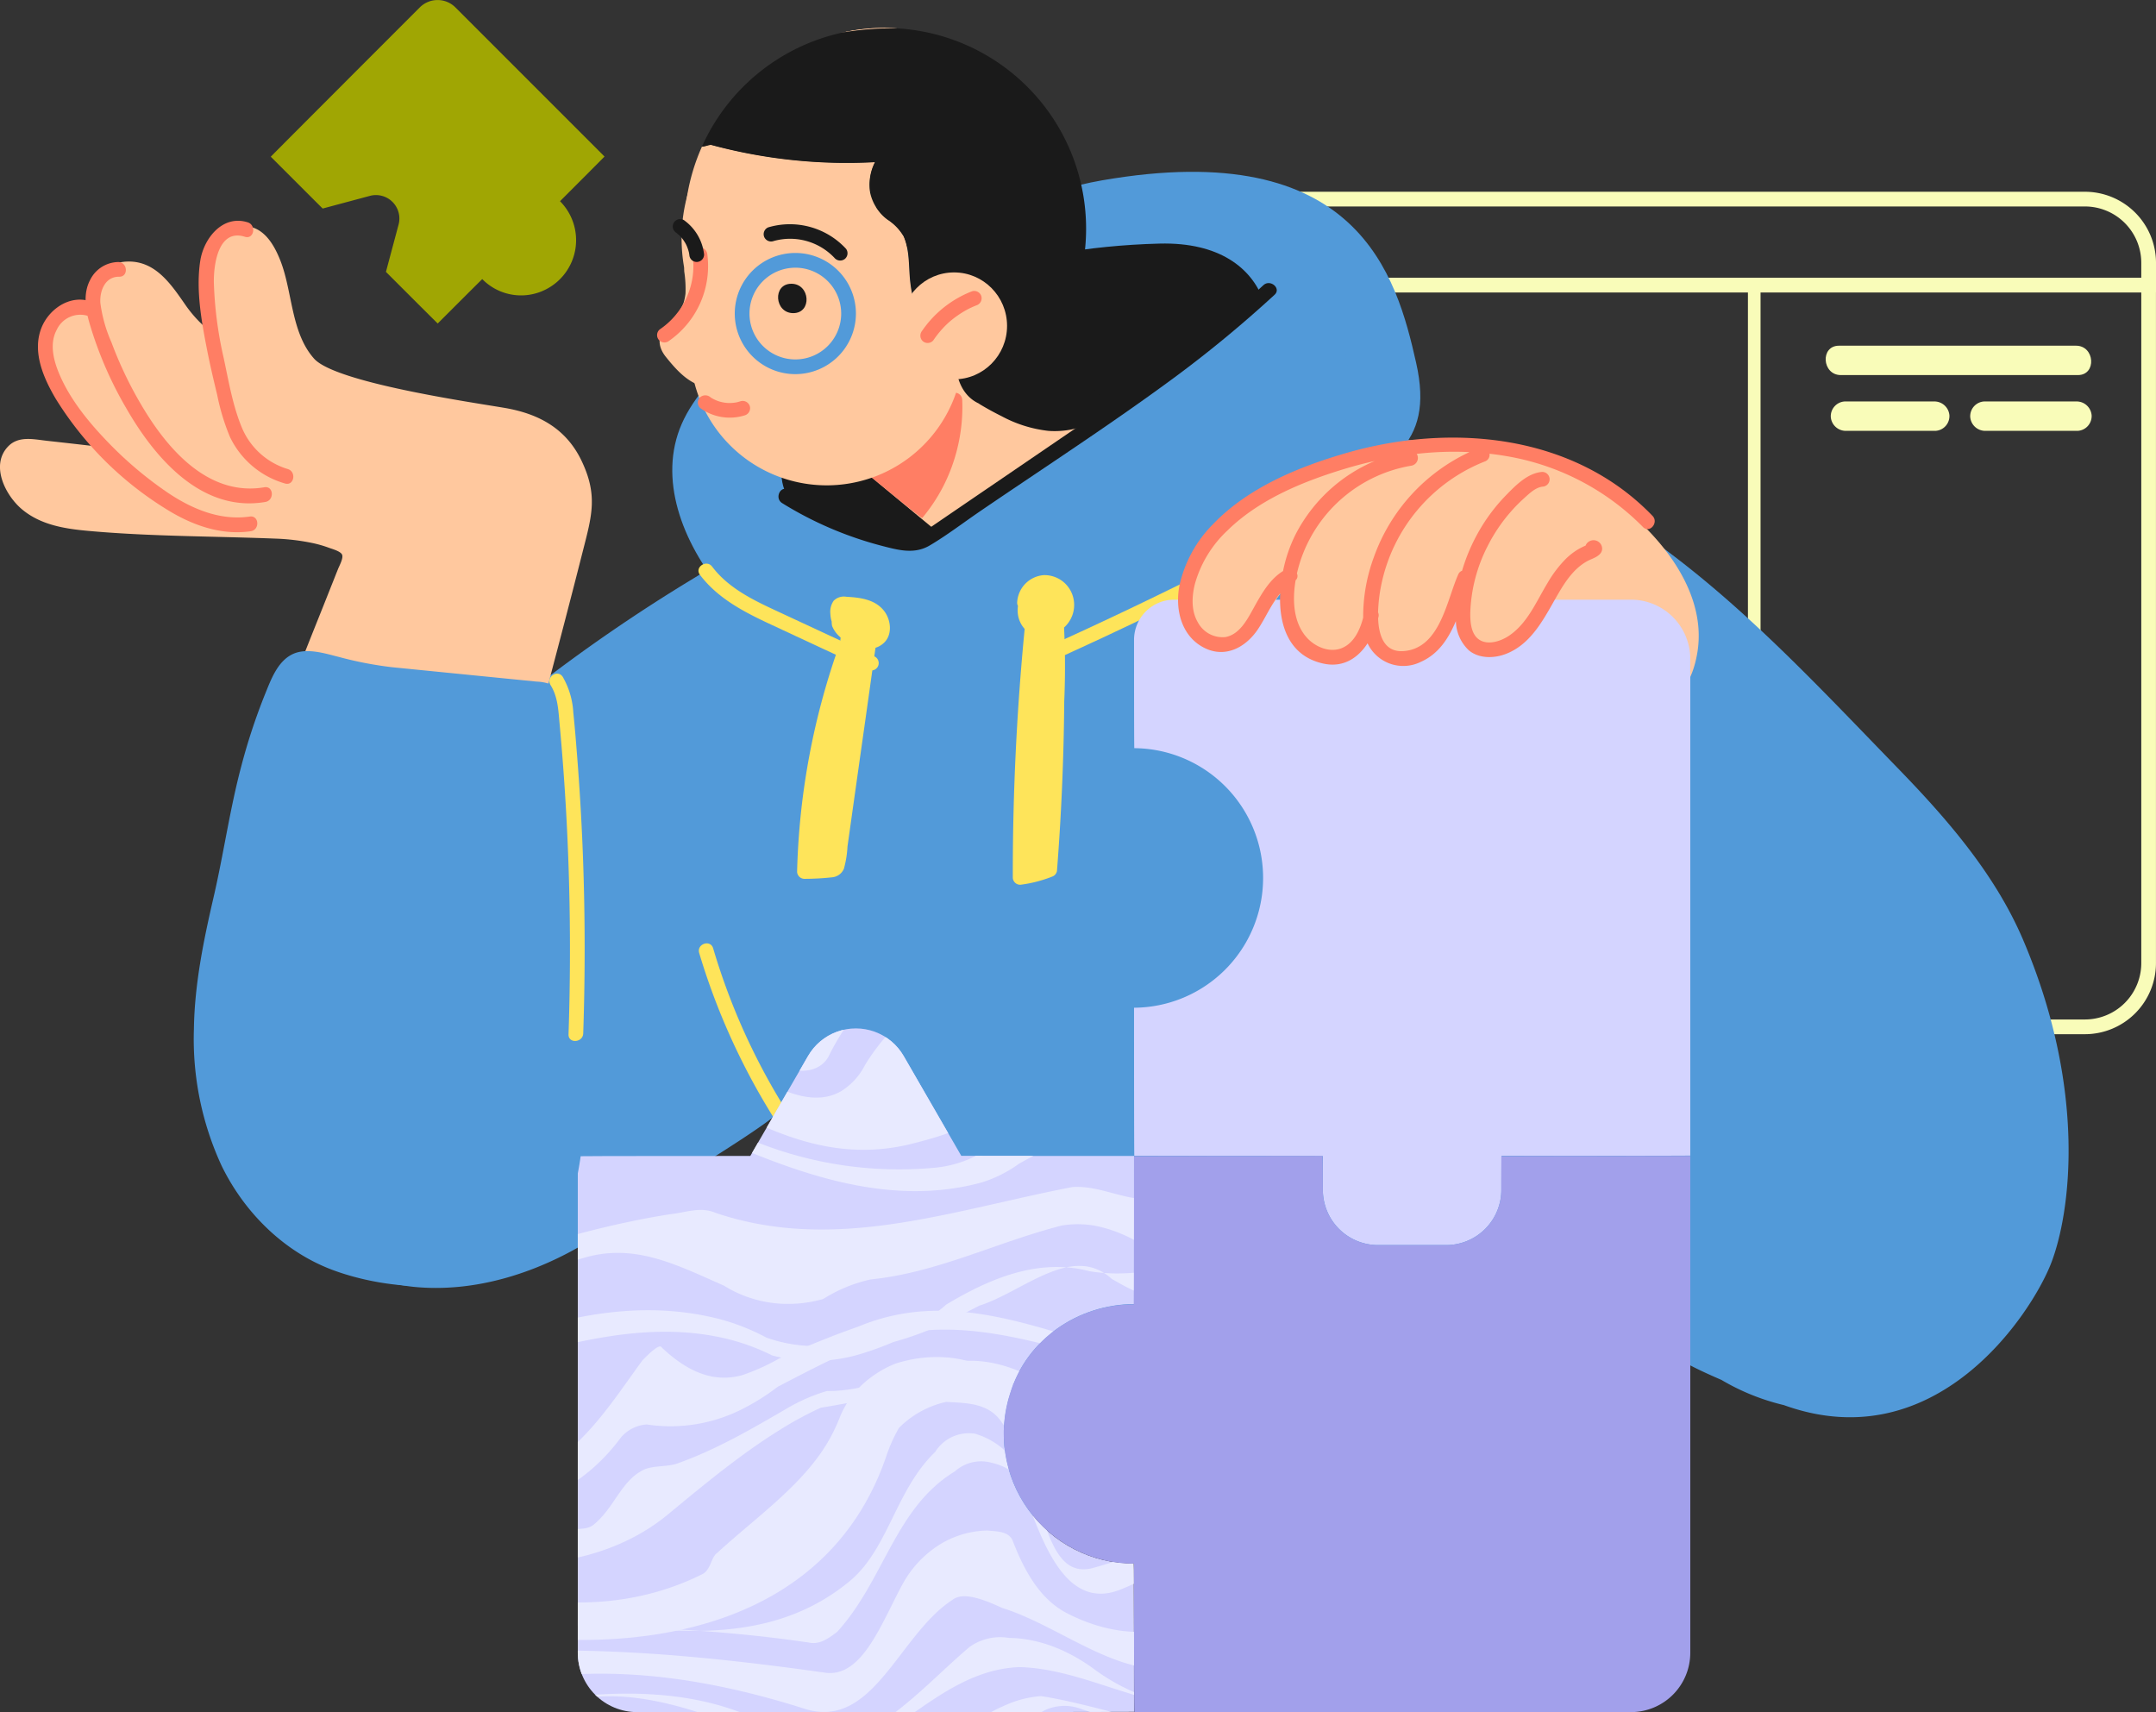 <svg xmlns="http://www.w3.org/2000/svg" xmlns:xlink="http://www.w3.org/1999/xlink" width="388.975" height="308.869" viewBox="0 0 388.975 308.869">
  <rect x="0" y="0" width="388.975" height="308.869" fill="#333333" stroke="none"/>
  <defs>
    <clipPath id="clip-path">
      <path id="Trazado_111317" data-name="Trazado 111317" d="M2982.8,840.075v26.74c-10.118.051-19.337,6.379-22.312,16a23.45,23.45,0,0,0,22.227,30.826c.085,0,.085,26.74.085,26.74-.05.051-89.645.051-89.645.051a10.71,10.71,0,0,1-10.709-10.709V840.148c.051-.05,31.126-.05,31.126-.05.022-.022,10.416-18.03,10.416-18.03a9.958,9.958,0,0,1,17.25,0l10.395,18.007c.021.022,31.083.022,31.083.022C2982.716,840.075,2982.8,840.075,2982.8,840.075Z" transform="translate(-2882.447 -817.088)" fill="none"/>
    </clipPath>
  </defs>
  <g id="Grupo_61581" data-name="Grupo 61581" transform="translate(-2817.471 -701.449)">
    <g id="Grupo_61576" data-name="Grupo 61576" transform="translate(3146.849 763.812)">
      <path id="Trazado_111283" data-name="Trazado 111283" d="M3068.279,745.621c3.428,0,3.066-5.3-.337-5.3h-42.769c-3.427,0-3.066,5.3.339,5.3Z" transform="translate(-3022.774 -740.32)" fill="#f9fcb9"/>
      <path id="Trazado_111284" data-name="Trazado 111284" d="M3041.936,746.592h-16.1a2.672,2.672,0,0,0-2.48,2.82,2.718,2.718,0,0,0,2.818,2.48h16.1a2.67,2.67,0,0,0,2.48-2.819A2.719,2.719,0,0,0,3041.936,746.592Z" transform="translate(-3022.43 -736.53)" fill="#f9fcb9"/>
      <path id="Trazado_111285" data-name="Trazado 111285" d="M3058.121,746.592h-16.605a2.67,2.67,0,0,0-2.48,2.82,2.718,2.718,0,0,0,2.819,2.48h16.6a2.672,2.672,0,0,0,2.482-2.819A2.719,2.719,0,0,0,3058.121,746.592Z" transform="translate(-3012.954 -736.53)" fill="#f9fcb9"/>
    </g>
    <path id="Trazado_111286" data-name="Trazado 111286" d="M3016.31,733.875V867.686h-2.278V734.058C3014.227,732.591,3016.277,732.5,3016.31,733.875Z" transform="translate(118.792 19.007)" fill="#f9fcb9"/>
    <path id="Trazado_111287" data-name="Trazado 111287" d="M3151.141,741.177H2908.982v-5.354a12.834,12.834,0,0,1,12.823-12.812H3138.32a12.832,12.832,0,0,1,12.822,12.812Zm-239.5-2.658h236.844v-2.7a10.171,10.171,0,0,0-10.165-10.154H2921.8a10.17,10.17,0,0,0-10.164,10.154Z" transform="translate(55.305 13.031)" fill="#f9fcb9"/>
    <path id="Trazado_111288" data-name="Trazado 111288" d="M3138.32,869.146H2921.8a12.832,12.832,0,0,1-12.823-12.811V732.677h242.159V856.336A12.83,12.83,0,0,1,3138.32,869.146ZM2911.64,735.335v121A10.171,10.171,0,0,0,2921.8,866.49H3138.32a10.171,10.171,0,0,0,10.165-10.154v-121Z" transform="translate(55.305 18.873)" fill="#f9fcb9"/>
    <path id="Trazado_111289" data-name="Trazado 111289" d="M3167.549,841.306c-5.073-11.908-13.775-21.89-22.7-31.076-19.958-20.544-39.76-42.418-66.924-53.908-18.3-7.741-36.168-5.6-55.72-4.94-17.78.6-35.378,1.7-52.884,4.887-14.547,2.647-29.408,12.389-42.02,20.035a302.943,302.943,0,0,0-54.893,42.605c-14.828,14.529-34.818,30.8-29.3,54,3.757,15.793,18.36,29.737,34.809,31.047,14.221,1.133,28.5-5.325,39.2-14.323,2.912-2.45,27.108-16.514,26.523-18.136l28.679,72.956,116.229,5.031,18.663-31.582c1.237.672,3.13,1.576,5.906,2.777a40.463,40.463,0,0,0,11.263,4.545c27.522,9.928,44.721-16.616,48.2-25.552C3176.1,890.616,3179.122,868.478,3167.549,841.306Z" transform="translate(14.928 29.708)" fill="#529ad9"/>
    <path id="Trazado_111290" data-name="Trazado 111290" d="M2939.165,867.962a117.914,117.914,0,0,1-40.526-59.55c-.488-1.641-3-.789-2.519.845a121.672,121.672,0,0,0,29.074,49.7,119.141,119.141,0,0,0,12.242,11.017C2938.776,871.026,2940.516,869.019,2939.165,867.962Z" transform="translate(47.494 64.108)" fill="#fee45a"/>
    <path id="Trazado_111291" data-name="Trazado 111291" d="M2928.482,811.538c-16.6.5-42.265-25.66-33.711-45.283s54.965-40.317,75.809-43.943c46.29-8.051,53.167,17.276,56.688,32.873s-5.7,18.113-16.772,26.668S2945.086,811.036,2928.482,811.538Z" transform="translate(45.688 11.676)" fill="#529ad9"/>
    <path id="Trazado_111292" data-name="Trazado 111292" d="M2928.294,784.862c3.69,1.007,54.006-24.15,61.051-30.524s6.04-26.053-15.766-25.493c-26.164.671-47.632,9.057-57.36,17.778-9.942,8.916-13.417,24.823-9.057,28.513S2928.294,784.862,2928.294,784.862Z" transform="translate(53.087 16.549)" fill="#1a1a1a"/>
    <path id="Trazado_111293" data-name="Trazado 111293" d="M2922.214,704.667a55.445,55.445,0,0,0-8.8.584c-.452.067-.9.133-1.354.226a35.827,35.827,0,0,1,7.966-.889C2920.753,704.588,2921.485,704.614,2922.214,704.667Z" transform="translate(57.163 1.897)" fill="#ffc89e"/>
    <path id="Trazado_111294" data-name="Trazado 111294" d="M2904.181,745.961a30.609,30.609,0,0,1-.266,4.94,3.536,3.536,0,0,1-4.263,2.881c-2.933-.611-5.137-3.173-6.917-5.391-1.288-1.633-1.58-3.546-.093-5.192a27.692,27.692,0,0,0,2.575-2.987c.213-.359.279-.478.346-.611a6.578,6.578,0,0,0,.423-.943,9.436,9.436,0,0,0,.332-1.646,20.435,20.435,0,0,0-.225-3.969,2.691,2.691,0,0,1,2.482-2.816,2.719,2.719,0,0,1,2.815,2.484c.041.3.079.6.106.9a2.347,2.347,0,0,1,1.156,1.407A43.014,43.014,0,0,1,2904.181,745.961Z" transform="translate(44.826 17.389)" fill="#ffc89e"/>
    <path id="Trazado_111295" data-name="Trazado 111295" d="M2952.428,761.863a36.231,36.231,0,0,1-21.761,7.263,34.593,34.593,0,0,1-3.531-.172,36.07,36.07,0,0,1-24.816-13.531,35.147,35.147,0,0,1-5.378-9.321,35.782,35.782,0,0,1-2.5-13.21,36.632,36.632,0,0,1,.464-5.816,35.91,35.91,0,0,1,2.682-8.976,3.566,3.566,0,0,0,1.316-.411,94.356,94.356,0,0,0,29.9,3.2,8.959,8.959,0,0,0-.837,5.657,8.29,8.29,0,0,0,3.067,4.686,9.078,9.078,0,0,1,2.841,2.856c1.236,2.748.982,5.763,1.3,8.458.359,3.172,1.276,6.227,3.824,8.338,1.606,1.327,4.78.172,4.382-2.192a.645.645,0,0,1,.569-.385,1.758,1.758,0,0,1,1.86.783,6.132,6.132,0,0,1,.916,1.62c.307.745.518,1.527.745,2.257a27.946,27.946,0,0,0,1.91,4.767A18.137,18.137,0,0,0,2952.428,761.863Z" transform="translate(46.519 9.815)" fill="#ffc89e"/>
    <path id="Trazado_111296" data-name="Trazado 111296" d="M2968.838,760.206l-27.67,24.657-14.593-12.083-8.962-7.423-5.564-4.593c-.065-.053,4.448-4.248,4.448-4.248l6.385-5.949,11.155-10.383,2.057-1.912c.307.745.518,1.527.744,2.257a27.984,27.984,0,0,0,1.91,4.766,18.137,18.137,0,0,0,3.041,4.13,19.821,19.821,0,0,0,12.044,6.015c3.121.319,5.75-.172,7.384-2.575Z" transform="translate(57.157 22.254)" fill="#ffc89e"/>
    <path id="Trazado_111297" data-name="Trazado 111297" d="M2900.761,774.117c3.354-.335,33.879,7.045,33.879,7.045s67.7-49.594,69.1-48.974,16.437,22.811-2.684,44.949-47.632,30.189-66.417,24.152S2897.406,774.452,2900.761,774.117Z" transform="translate(50.096 18.573)" fill="#529ad9"/>
    <path id="Trazado_111298" data-name="Trazado 111298" d="M2998.088,752.658c-8.287,7.523-18.258,12.83-28.15,17.9q-16.452,8.442-33.287,16.088c-1.544.7-.709,3.225.844,2.519q17.154-7.8,33.926-16.4c10.139-5.2,20.194-10.671,28.684-18.378C3001.364,753.243,2999.34,751.52,2998.088,752.658Z" transform="translate(71.53 30.723)" fill="#fee45a"/>
    <path id="Trazado_111299" data-name="Trazado 111299" d="M2932.045,758.922a30.518,30.518,0,0,1-3.332,6.6,33.061,33.061,0,0,1-2.005,2.682c-.133.146-9.1-7.277-9.1-7.277l-5.564-4.593a59.782,59.782,0,0,0,7.994-4.555c1.991-1.3,3.956-2.643,5.975-3.876a13.114,13.114,0,0,1,6.491-2.3,1.341,1.341,0,0,1,1.409,1.234A31.471,31.471,0,0,1,2932.045,758.922Z" transform="translate(57.157 26.685)" fill="#ff7e64"/>
    <path id="Trazado_111300" data-name="Trazado 111300" d="M2944.374,749.943c0,.544-.013,1.088-.053,1.619a24.65,24.65,0,1,1-48.08-9.108c.094-.319.2-.624.32-.943A24.645,24.645,0,0,1,2933.5,729.5c1.235,2.748.982,5.763,1.3,8.458.359,3.172,1.276,6.227,3.824,8.338,1.606,1.327,4.78.172,4.382-2.192a.645.645,0,0,1,.569-.385,23.3,23.3,0,0,1,.719,4.316C2944.347,748.668,2944.374,749.3,2944.374,749.943Z" transform="translate(46.899 14.406)" fill="#ffc89e"/>
    <path id="Trazado_111301" data-name="Trazado 111301" d="M2947.693,753.008a28.391,28.391,0,0,1-2.8,3.12,29.928,29.928,0,0,1-45.53-38.4A93.751,93.751,0,0,0,2929,720.863a8.959,8.959,0,0,0-.837,5.657,8.291,8.291,0,0,0,3.067,4.686,9.082,9.082,0,0,1,2.842,2.856c1.235,2.748.982,5.763,1.3,8.458.359,3.172,1.276,6.227,3.824,8.338,1.606,1.327,4.78.172,4.382-2.192a.645.645,0,0,1,.569-.385,1.758,1.758,0,0,1,1.86.783,6.117,6.117,0,0,1,.916,1.62c.307.744.518,1.527.745,2.257C2947.68,752.97,2947.68,752.982,2947.693,753.008Z" transform="translate(46.329 9.84)" fill="#ffc89e"/>
    <path id="Trazado_111302" data-name="Trazado 111302" d="M2907.368,733.356c-3.427,0-3.064,5.3.339,5.3C2911.135,738.657,2910.772,733.356,2907.368,733.356Z" transform="translate(52.879 19.283)" fill="#1a1a1a"/>
    <path id="Trazado_111303" data-name="Trazado 111303" d="M2922.617,785.533c-4.054,16.024-8.386,31.991-12.584,47.986a3.008,3.008,0,0,1-3.44,2.312,202.992,202.992,0,0,0-38.752-1.888,2.715,2.715,0,0,1-2.562-1.332l-.278-.278c-3.658-4.245.483-11.006,2.167-15.22q3.359-8.452,6.717-16.9c1.083-2.708,2.166-5.4,3.234-8.108.454-1.126.892-2.253,1.346-3.38.219-.555,1.01-1.961.717-2.589s-1.844-1.025-2.415-1.245a21.653,21.653,0,0,0-2.9-.833,39.17,39.17,0,0,0-6.805-.805c-10.478-.411-20.942-.382-31.405-1.2-4.918-.4-10.17-.746-14.15-4.025-3.06-2.517-5.883-8.078-2.5-11.473,1.858-1.859,4.551-1.214,6.878-.951,2.634.292,5.283.586,7.917.894.921.1,1.844.2,2.751.306a34.711,34.711,0,0,1-5.3-5.166c-3.117-3.775-6.352-9.249-5.869-14.3a7.159,7.159,0,0,1,4.492-6.175,6.567,6.567,0,0,1,3.234-.38c.542-3.879,3.043-7.391,7.346-7.508,5.209-.16,8.049,4.361,10.669,8.108a22.827,22.827,0,0,0,4.141,4.4c-.789-3.935-1.624-8.4-.906-12.4.615-3.409,3.263-6.5,6.936-6.527s5.576,3.249,6.762,6.249c2.21,5.635,1.887,12.966,6.073,17.678,3.849,4.332,28.314,7.86,34.343,8.885,6.132,1.038,11.073,3.687,13.868,9.438C2925.374,775.391,2924.271,779.064,2922.617,785.533Z" transform="translate(-0.001 15.359)" fill="#ffc89e"/>
    <g id="Grupo_61579" data-name="Grupo 61579" transform="translate(2921.715 886.974)">
      <g id="Grupo_61578" data-name="Grupo 61578" clip-path="url(#clip-path)">
        <path id="Trazado_111304" data-name="Trazado 111304" d="M3073.332,796.822a40.485,40.485,0,0,1,6.849,6.13,28.838,28.838,0,0,1,4.436,6.7c6.788,14.192,1.765,32.732-2.7,47.858-.205,2.286-.25,4.568-.25,6.875V935.5c-.354,11.8,4.276,27.229-1.9,34.559-5.015,5.4-17.748-5.015-28.166-4.63-8.487.387-15.817,8.1-25.078,6.56-12.345-2.7-23.921-8.489-36.363-5.264a39.384,39.384,0,0,1-5.854,4.935,34.12,34.12,0,0,1-18.868,5.907,53.994,53.994,0,0,1-8.856-.546c-16.482-1.174-32.3-12.75-48.8-8.3a30.742,30.742,0,0,0-5.584,2.45c-5.3,2.941-10.32,6.8-16.108,8.922-11.189,3.857-26.621,0-30.865-7.717-7.331-11.96-2.315-29.321-1.272-44.71a14.808,14.808,0,0,1,1.663-4.734c1.922-3.412,4.239-6.884,2.694-10.743-.849-2.392-1.588-4.8-2.237-7.221s-1.2-4.855-1.619-7.187a253.544,253.544,0,0,1-3.179-44.752c-.018-2.551-.068-5.042-.138-7.529s-.167-4.97-.3-7.444q-.306-3.249-.632-6.5c-.771-4.63-2.314-10.417.772-13.119,1.543-1.928,6.558-.385,10.032-1.157a137.607,137.607,0,0,1,16.138-3.3q4.018-.575,8.025-.916c1.869.186,3.7.4,5.49.61a66.261,66.261,0,0,0,7.5.788c2.478.128,4.94.143,7.359.114q3.728,0,7.494-.056a69.264,69.264,0,0,1,7.247.184c6.727.647,12.127,4.5,17.914,7.205,1.159.772,3.087,1.543,4.246.772a85.767,85.767,0,0,1,7.788-4.447,64.742,64.742,0,0,1,23.067-5.116,13.158,13.158,0,0,1,7.759,1.822c18.874,18.543,49.353,17.771,69.031,1.953,5.4-4.629-3.474-11.961-3.474-18.132.386-8.874,12.347-6.173,18.293-3.778C3070.4,796.177,3073.332,796.822,3073.332,796.822Z" transform="translate(-2902.583 -831.867)" fill="#d4d4ff"/>
        <g id="Grupo_61577" data-name="Grupo 61577" transform="translate(-53.014 -36.866)">
          <path id="Trazado_111305" data-name="Trazado 111305" d="M2851.284,902.411c7.651,4.863,17.3,11.421,26.557,7.95,2.314-.9,4.63-1.973,6.952-3.095s4.661-2.275,7.095-3.238c17.59-9.1,34.567.931,51.543,6.717,2.315,1.158,5.015.387,7.331-.385,8.681-4.181,15.486-11.575,24.434-14.282a23.079,23.079,0,0,1,5.668-.975c9.637.21,18.511,5.225,28.156,6.769,7.33.772,16.2,3.087,21.606-2.7,4.243-4.245,3.471-11.19,9.259-15.047a15.233,15.233,0,0,1,19.677,2.315c6.173,5.787,12.347,11.574,20.834,13.117,0-.772,0-1.543-.385-1.543-11.189-3.087-17.362-12.732-26.621-18.134-10.8-5.787-19.677,10.417-27.395,16.977-8.874,8.1-21.605,5.787-31.251-1.159-4.631-3.472-10.032-5.787-15.671-5.86a9.508,9.508,0,0,0-7.093,1.617c-9.644,8.1-21.219,22.763-33.951,15.432-13.89-8.487-30.095-7.715-44.671-5.594a31.593,31.593,0,0,0-6.785,2.27c-2.155,1-4.295,2.119-6.417,3.324-9.644,5.4-20.448-.385-28.75-6.488Z" transform="translate(-2848.267 -743.015)" fill="#e8eaff"/>
          <path id="Trazado_111306" data-name="Trazado 111306" d="M2851.519,900.419c9.589,6.31,21.549,12.1,32.738,5.925a21.079,21.079,0,0,1,6.339-2.41c17.2-2.992,34.557-.292,51.533,5.11,12.347,3.858,16.975-13.5,26.623-19.677,1.928-1.543,5.787,0,8.933,1.46,12.673,3.942,25.018,16.674,38.522,8.185,10.032-6.172,15.819-15.432,25.85-20.834,10.417-5.787,18.906,7.332,25.851,13.891,3.472,2.7,7.716,6.172,11.574,5.015,1.544-.387.772-4.244.772-6.945-12.732,0-16.976-15.819-27.393-20.448-14.662-7.332-27.008,11.96-37.812,20.834-7.716,6.559-17.747,5.4-25.849,1.157-5.015-2.7-7.715-8.1-9.652-13.1-.765-1.561-2.694-1.561-4.58-1.715a16.9,16.9,0,0,0-8.863,2.739,19.378,19.378,0,0,0-6.228,6.674c-3.857,6.945-7.33,17.362-14.274,16.206-19.291-2.7-38.2-4.63-57.55-3.778a25.992,25.992,0,0,0-7.654,1.848c-10.031,4.245-19.291-3.858-28.592-8.147Z" transform="translate(-2848.125 -749.416)" fill="#e8eaff"/>
          <path id="Trazado_111307" data-name="Trazado 111307" d="M2851.782,889.539c6.875,3.353,13.8,8.315,21.556,9.446a21.957,21.957,0,0,0,8.083-.3c20.425.343,40.487.343,61.322,3.43,1.93.387,3.473-.772,5.015-1.928,8.489-9.26,10.418-22.378,21.221-28.938a7.11,7.11,0,0,1,6.444-1.636c2.044.48,3.973,1.251,5.131,3.18,3.472,8.1,7.33,24.307,18.519,19.677,10.417-4.243,18.519-11.96,28.164-17.362,9.26-5.015,20.449-15.817,30.479-7.33,4.63,3.858,6.558,9.259,10.036,14.162a16.083,16.083,0,0,0,5.352,4.693,60.738,60.738,0,0,0,6.958.576v-2.91s-2.166,0-6.088-.238a14.886,14.886,0,0,1-4.319-3.205,39.813,39.813,0,0,1-4.09-4.961c-1.19-2.028-2.493-4.442-3.953-6.777-2.92-4.67-6.464-9.024-10.99-9.352-2.3-.177-4.838.651-7.885,2.872-15.116,10.542-30.549,20.959-48.682,25.974-8.1,2.315-8.487-10.417-12.368-16.38a19.79,19.79,0,0,0-3.654-4.749,13.45,13.45,0,0,0-5.368-3.047,7.137,7.137,0,0,0-7.2,3.27c-7.291,7.017-8.449,17.82-15.779,23.606-20.062,16.206-47.841,5.017-70.814,3.722q-3.569-.368-7.06-1.059a70.73,70.73,0,0,1-20.026-7.215Z" transform="translate(-2847.966 -754.445)" fill="#e8eaff"/>
          <path id="Trazado_111308" data-name="Trazado 111308" d="M2852.266,892.456c9.162,2.191,14.178,11.065,22.28,15.31a12.572,12.572,0,0,0,5.015,1.542c29.323,5.866,65.609,1.632,76.774-30.893a27.311,27.311,0,0,1,2.3-5.139,17.249,17.249,0,0,1,8.507-4.688c3.859.21,7.717.21,10.032,3.682,1.028,1.479,2.121,2.958,3.281,4.389a52.008,52.008,0,0,0,3.677,4.1c6.931,10.03,20.435,11.574,30.08,3.087,6.946-6.56,13.5-14.661,23.005-17.893a42.769,42.769,0,0,1,8.633-1.784c1.928-.385,1.543-3.472,1.928-5.787.387-2.7,3.087-4.245,5.017-2.315,7.716,8.874,8.488,21.606,16.881,29.252a16.027,16.027,0,0,0,4.5,3.4c3.606.034,5.6.034,5.6.034v-9.519s-1.672,0-4.728-.016a19.578,19.578,0,0,1-4.829-2.812,24.836,24.836,0,0,1-3.9-3.977c-7.343-9.036-6.571-24.468-17.373-28.327-7.909-2.7-12.54,2.315-16.4,9.26-1.286,2.313-2.487,4.843-3.693,7.372-4.989,11.532-16.177,23.879-30.066,21.949-4.63-.385-8.1-3.472-10.852-7.33-1.327-1.447-2.569-2.991-3.815-4.51s-2.5-3.013-3.852-4.364c-5.789-5.787-14.276-7.33-22.184-4.829a19.455,19.455,0,0,0-6.047,3.781,16.511,16.511,0,0,0-4.121,6.042,30.788,30.788,0,0,1-2.93,5.665c-4.715,7.175-12.69,12.747-19.119,18.663-1.158.772-1.158,3.085-2.7,3.858-13.117,6.559-28.552,6.559-42.563,1.391-2.717-.945-5.269-1.9-7.615-2.9a35.874,35.874,0,0,1-12.819-9.122c-1.819-.7-3.667-1.279-5.45-1.8Z" transform="translate(-2847.673 -764.343)" fill="#e8eaff"/>
          <path id="Trazado_111309" data-name="Trazado 111309" d="M2854.154,888.495c1.637.788,3.309,1.5,4.98,2.169,3.278,1.909,6.459,4.7,9.883,6.814a29.268,29.268,0,0,0,5.511,2.713c13.924,3.552,30.128,2.009,41.317-7.252,6.753-5.594,13.312-11,20.31-15.322a63.173,63.173,0,0,1,7.224-3.9c4.969-.794,9.867-1.84,14.749-2.95,2.44-.555,4.876-1.128,7.475-1.474,7.344.111,15.446-1.048,22.391,3.2,2.315,1.351,4.052,3.473,5.832,5.582,3.042,4.835,8.829,8.694,15,5.994a23.866,23.866,0,0,0,12.552-12.342c.55-1.826,1.059-3.737,1.629-5.68,2.7-9.714,6.884-20.213,13.457-24.261a11.186,11.186,0,0,1,5.156-1.7c3.887-.385,6.816,1.285,9.237,4.093,4.842,5.615,7.536,15.771,10.986,23.09a30.28,30.28,0,0,0,2.933,4.476,23.189,23.189,0,0,0,3.85,3.818c6.472,2.711,10,2.711,10,2.711v-3.883a37.334,37.334,0,0,1-9.56-1.864,30.586,30.586,0,0,1-3.988-3.976,39.16,39.16,0,0,1-3.214-4.474c-3.371-5.052-5.731-12.689-9.227-18.63a25.071,25.071,0,0,0-3.9-5.214c-3.644-2.849-7.887-4.393-12.042-3.215a13.782,13.782,0,0,0-7.516,4.418,22.274,22.274,0,0,0-4.532,7.909,67.564,67.564,0,0,0-2.3,7.492c-.727,2.788-1.44,5.782-2.226,8.726-2.415,7.316-5.888,19.661-15.147,18.5-6.173-1.158-9.645-6.945-14.7-10.231-1.969-1.452-3.97-2.856-6.02-4.094-6.153-3.714-12.766-5.935-20.4-3.43a62.675,62.675,0,0,0-6.833,1.985c-4.351,1.405-8.6,2.469-12.532,2.408a32.027,32.027,0,0,0-7.163,3.116c-6.341,3.688-12.609,7.353-19.554,9.86-1.93.772-4.245.387-6.174,1.158-4.243,1.928-5.4,6.945-9.26,10.03-1.542,1.158-3.857.387-5.015,1.158-8.874,5.015-18.519,3.472-26.914-.156a33.031,33.031,0,0,1-10.424-7.1c-2.012-.844-3.939-1.7-5.8-2.641Z" transform="translate(-2846.532 -768.42)" fill="#e8eaff"/>
          <path id="Trazado_111310" data-name="Trazado 111310" d="M2851.315,907.152c9.589,3.618,19.621,12.106,29.651,6.7,1.866-.966,3.753-2.079,5.655-3.241s3.827-2.368,5.763-3.518c6.331-4.045,13.661-6.36,20.606-4.816,19.291,5.4,39.353,14.276,58.666,6.053a37.465,37.465,0,0,0,7-4.036,58.918,58.918,0,0,0,6.519-5.808,8.39,8.39,0,0,1,6.91-.452c18.519,6.173,39.354,15.047,54.4-3.859,2.315-2.7,7.331-3.087,10.8-.772,7.33,4.244,13.5,10.417,22.377,10.8,2.7.385-.771-2.315.772-3.087-5.787-.772-11.189-3.859-15.432-7.33-6.174-5.017-16.2-11.575-21.221-4.245-14.66,22.764-39.352,9.26-58.866,6.188a19.122,19.122,0,0,0-6.676,1.744c-11.236,4.8-20.11,18.3-33.614,12.9-16.975-6.56-35.494-16.591-53.084-6.345-2.181,1.093-4.341,2.26-6.488,3.414s-4.281,2.288-6.4,3.316c-9.261,4.244-18.906-2.7-27.436-7.187Z" transform="translate(-2848.307 -738.41)" fill="#e8eaff"/>
          <path id="Trazado_111311" data-name="Trazado 111311" d="M2851.47,862.062c1.385.926,2.882,1.861,4.444,2.7a42.591,42.591,0,0,0,4.891,2.626c1.6.7,3.147,1.855,5.078,1.855,20.594-2.026,40.6-13.209,61.3-8.736a38.6,38.6,0,0,1,9.137,3.21,29.122,29.122,0,0,0,16.654-.459,55.609,55.609,0,0,0,5.26-1.949,57.026,57.026,0,0,0,10.49-4.035c1.684-.812,3.347-1.668,5.012-2.527,7.894-2.48,16.767-11.354,23.905-4.8,2.6,1.447,5.208,3.087,8.294,3.087,1.156,0,2.7-.387,3.087-1.158,10.8-16.591,32.023-15.432,45.884-5.915a65.452,65.452,0,0,1,6.029,3.729,55.146,55.146,0,0,1,5.573,4.5,10.652,10.652,0,0,0,5.086,1.874c1.866,0,3.462,0,4.761,0h4.011v-2.713h-4.826c-1.558,0-3.47,0-5.694-.2a45.35,45.35,0,0,0-10.938-8.532,51.426,51.426,0,0,0-6.254-2.938,20.514,20.514,0,0,0-15.7-3.857,39.218,39.218,0,0,0-7.823,1.582c-7.77,2.334-15.485,6.483-23.2,8.6a25.707,25.707,0,0,1-6.231.916,31.184,31.184,0,0,1-6.072-.377c-9.3-2.467-18.176,1.391-25.893,6.021a16.029,16.029,0,0,1-6.355,3.615c-2.4.818-4.981,1.394-7.444,2.159a33.345,33.345,0,0,1-6.071,1.434,26.445,26.445,0,0,1-12.542-1.251,39.539,39.539,0,0,0-8.561-3.376c-18.927-4.8-36.818,2.289-54.712,9.379-5.4,1.929-10.8-1.543-15.63-4.163-1.794-.985-3.518-1.993-5.143-3.015Z" transform="translate(-2848.269 -767.869)" fill="#e8eaff"/>
          <path id="Trazado_111312" data-name="Trazado 111312" d="M2851.159,860.2a96.7,96.7,0,0,0,8.079,5.752c15.06,8.845,29.336-6.588,43.611-10.446,6.944-2.025,13.021-.144,19.044,2.387,2.008.844,4.008,1.76,6.041,2.649a21.765,21.765,0,0,0,11.906,3.31,23.006,23.006,0,0,0,6.047-.889,26.778,26.778,0,0,1,8.554-3.522c12.068-1.234,22.485-6.636,34.445-9.722a17.563,17.563,0,0,1,6.7.178,24.951,24.951,0,0,1,6.35,2.411c2.774.5,5.86,2.041,7.4.882,1.8-1.479,3.632-2.936,5.5-4.348s3.76-2.775,5.69-4.069c1.736-.977,3.587-2.026,5.575-3.069,9.085-4.719,20.274-10.507,30.306-4.719,1.929,1.157,3.087,3.279,4.356,5.468s2.649,4.442,5.025,5.866a47.23,47.23,0,0,1,7.21,6.029c.771.385,1.928,0,2.718.05h4.967V844.3a63.562,63.562,0,0,1-6.571-.485c-6.334-3.963-4.011-9.945-3.43-15.944a15.3,15.3,0,0,0-.385-5.93c-18.134,6.559-38.581,6.173-54.909,17.444a35.909,35.909,0,0,1-4.362,3.276,14.883,14.883,0,0,1-4.774,2.042c-5.015,1.158-10.032-2.313-15.433-1.928-2.75.531-5.48,1.115-8.2,1.718-19.017,4.219-37.33,9.326-56.236,2.912-2.7-1.158-5.4,0-8.054.26-2.6.406-5.2.89-7.776,1.438-12.9,2.738-25.5,7.08-37.8,11.42-6.174,1.93-11.961-3.087-16.735-7.324-1.856-1.405-3.618-2.9-5.258-4.25a55.229,55.229,0,0,0,.192,5.559C2851.051,857.332,2851.159,860.2,2851.159,860.2Z" transform="translate(-2848.583 -777.289)" fill="#e8eaff"/>
          <path id="Trazado_111313" data-name="Trazado 111313" d="M2851.322,855.3c2.6,2.325,5.726,2.522,8.933,2.235,17.995,1.437,31.763-9.312,47.073-16.158a34.857,34.857,0,0,1,6.852-2.241c3.292-.793,6.764-1.179,9.851.364,15.432,6.945,32.795,13.891,50.157,9.26a22.773,22.773,0,0,0,6.972-3.446c4.217-2.341,8.075-4.269,12.7-5.041,2.508-.387,3.939-1.753,5.564-3.058,2.538-2.344,6.4-3.5,9.869-3.887,21.991-1.158,48.227.385,64.046-17.747.386-.773,2.315-.773,3.472,0,2.315,2.314,2.315,5.4,1.93,8.487-.772,5.017-3.858,10.417-1.543,14.661,2.315,3.858,6.172,1.158,6.172-3.085-.771,0-2.313,0-2.313-.387-1.93-8.1,3.087-17.747-3.858-23.921a3.7,3.7,0,0,0-5.009,1.093c-14.281,20.513-43.991,18.2-65.982,17.427-6.559,0-12.732,2.315-18.656,5.266-1.659.993-3.353,1.951-5.013,2.978a42.288,42.288,0,0,0-4.813,3.395,49.262,49.262,0,0,1-5.672,3.026,20.718,20.718,0,0,1-6.358,1.542,69.454,69.454,0,0,1-43.211-10.417c-3.859-2.7-8.874-1.543-13.525-.433a57.533,57.533,0,0,0-6.323,2.188,93.271,93.271,0,0,0-23.749,14.062c-5.017,4.245-11.189.387-16.879.621a34.912,34.912,0,0,0-7.813.922c-1.543.387-1.93-1.928-3.375-2.493Z" transform="translate(-2848.546 -784.04)" fill="#e8eaff"/>
          <path id="Trazado_111314" data-name="Trazado 111314" d="M2850.642,847.72a25.457,25.457,0,0,0,7.113,1.56,37.832,37.832,0,0,0,7.369-.223c4.354.061,8.213-.324,12.071-2.254a112.883,112.883,0,0,1,21.531-8.235q3.672-1,7.39-1.77c4.645-.8,9.66-1.569,13.518.359,13.5,7.33,26.236,15.432,42.44,11.575,1.928-.483,4.123-1.062,6.3-1.8,5.274-2.057,14.921-3.213,13.762-10.544-.385-3.473-3.858-6.173-2.7-10.032a2.5,2.5,0,0,1,3.859-1.157c13.5,6.174,27.778,12.732,43.211,11.189,3.087-.385,5.787-2.7,8.874-2.7,15.818-.385,30.866-6.559,38.2-21.6.771-1.158,3.085.385,5.015,1.157a14.063,14.063,0,0,1,5.256,8.2,40.348,40.348,0,0,1,.918,9.936c0,.385,1.543,1.542,1.543,1.157,2.313-7.717,3.857-16.2-.771-22.764a17.252,17.252,0,0,0-4.908-3.984c-5.9-1.417-14.769-9.905-17.471-4.89-3.472,6.56,1.543,18.521-7.716,22.379-10.417,4.244-21.221,4.244-32.023,7.715-15.434,5.4-30.094-5.787-44.029-12.368a13.335,13.335,0,0,0-6.186.521c-7.916,2.286-14.861,8.116-19.233,15.318a11.733,11.733,0,0,1-4.415,4.762c-8.2,4.563-20.149-6.369-29.151-12.477-4.245-3.087-9.26-1.543-14.28-1.392-2.253.269-4.507.544-6.762.794a113.933,113.933,0,0,1-20.354.825c-2.5-.022-5.031-.1-7.6-.226-5.016-.387-9.26,4.244-14.73,4.635a60.541,60.541,0,0,1-6.877.38c0,2.315.371,4.656.523,7.295C2850.442,843.371,2850.642,847.72,2850.642,847.72Z" transform="translate(-2849.164 -790.96)" fill="#e8eaff"/>
          <path id="Trazado_111315" data-name="Trazado 111315" d="M2849.663,820.8c-.008,1.76-.78,4.46.377,5.619s3.859.772,5.788,0q3.557-1.208,7.125-2.245a128.956,128.956,0,0,1,31.764-4.606c2.676-.074,5.3-.054,7.835.043q4.046.385,8.077.773c11.944.245,17.346,11.049,26.6,16.449,3.474,2.317,8.489,2.7,10.419-.772a45.152,45.152,0,0,1,4.452-7.265,33.922,33.922,0,0,1,23.147-12.524c2.19-.2,4.433.667,6.805,2.148,10.349,7.609,22.31,15.711,35.814,13.783a326.841,326.841,0,0,0,32.795-6.174c15.046-3.472,4.244-18.906,6.559-27.008,2.315-6.945,15.046,4.245,23.534,4.63-5.787-6.945-15.432-8.1-23.92-9.26-2.7-.772-9.259,0-8.1,2.7,3.859,7.715,11.575,19.291,1.159,23.921-23.15,10.8-50.157,13.5-68.668-6.8a11.466,11.466,0,0,0-8.236-1.551,45.633,45.633,0,0,0-22.5,10.626c-2.158,1.869-4.258,3.83-6.316,5.824-2.316,1.928-5.4,1.543-7.718,0-6.943-4.63-11.573-12.732-20.477-13.488-2.763-.327-5.548-.632-8.328-.942-2.28-.168-4.563-.3-6.851-.37a92.294,92.294,0,0,0-20.74,1.449c-2.214.31-4.449.667-6.68,1.054-6.7,1.163-13.385,2.6-20.054,4.09C2850.966,820.89,2849.663,820.8,2849.663,820.8Z" transform="translate(-2849.403 -794.109)" fill="#e8eaff"/>
          <path id="Trazado_111316" data-name="Trazado 111316" d="M2852.98,879.219q2.652,1.441,5.453,2.875c14.418,14.46,37.181,15.618,50.3-2.131a6.725,6.725,0,0,1,4.63-2.314,28.539,28.539,0,0,0,16.732-2.53,39.866,39.866,0,0,0,6.9-4.271c4.968-2.58,9.958-5.221,15.061-7.313a50.543,50.543,0,0,1,5.191-1.837c15.147-3.727,29.809,2.447,44.856,5.919,7.331,1.93,15.432,1.93,20.834-4.244a210.213,210.213,0,0,1,17.747-19.291c1.543-1.93,2.782-5.007,4.752-5.777,3.164-.78,5.681,2.689,7.981,5a44.961,44.961,0,0,1,4.172,6.69c3.626,6.905,6.185,14.118,12.955,18.665a12.215,12.215,0,0,0,5.255.935h4.208v-4.433s-3.136,0-8.678-.016c-6.49-4.227-9.414-10.926-13.076-17.268a48.376,48.376,0,0,0-4.065-6.116c-3.087-6.945-10.8-8.874-16.435-3.838a32.037,32.037,0,0,0-4.549,4.948c-4.288,5.641-8.146,12.779-12.2,16.637-4.629,5.015-11.189,7.715-17.748,6.174-17.362-4.245-33.951-13.119-51.771-5.668-2.44.85-4.856,1.771-7.245,2.74s-4.749,1.993-7.075,3.047a38.3,38.3,0,0,1-6.585,2.954c-4.359,1.214-9.117.143-14.518-5-.387-.772-2.316,1.158-3.472,2.315-6.174,8.489-11.575,17.362-21.608,21.221-11.96,4.628-25.077-1.158-33.964-9.154-1.813-1.051-3.512-2.065-5.142-3.074Z" transform="translate(-2847.908 -769.336)" fill="#e8eaff"/>
        </g>
      </g>
    </g>
    <path id="Trazado_111318" data-name="Trazado 111318" d="M2908.2,870.556a32.6,32.6,0,0,1-1.112,3.78c-6.071,16.665-28.437,17.189-42.515,12.066-8.932-3.25-16.151-10.4-20.285-18.88a54.467,54.467,0,0,1-5.007-24.673c.122-8.125,1.745-15.983,3.568-23.865,1.816-7.852,2.925-15.875,5.009-23.667a108.71,108.71,0,0,1,4.25-12.868c1.047-2.565,2.195-5.8,4.819-7.159,2.559-1.33,5.918-.223,8.514.424a66.193,66.193,0,0,0,9.541,1.847q13.062,1.3,26.122,2.6a8.472,8.472,0,0,1,3.2.749c2.362,1.261,2.188,4.8,2.49,7.061q.66,4.919,1.2,9.856,1.1,10.074,1.725,20.2c.908,14.839,1.31,29.677-.279,44.519A66.409,66.409,0,0,1,2908.2,870.556Z" transform="translate(13.173 44.248)" fill="#529ad9"/>
    <path id="Trazado_111319" data-name="Trazado 111319" d="M2897.469,753.7a9.809,9.809,0,0,1-11.394-1.9c-.031,0-8.036,8.006-8.036,8.006-.031,0-9.339-9.308-9.339-9.308,0-.021,2.278-8.535,2.278-8.535a4.228,4.228,0,0,0-5.179-5.177l-8.514,2.281c-.021,0-9.363-9.347-9.363-9.347-.032-.019,26.881-26.932,26.881-26.932a4.544,4.544,0,0,1,6.429,0l26.9,26.9c0,.03-8.028,8.059-8.028,8.059A9.964,9.964,0,0,1,2897.469,753.7Z" transform="translate(18.403 0)" fill="#a0a603"/>
    <path id="Trazado_111320" data-name="Trazado 111320" d="M3031.5,788.81c-.452,2.721-1.462,5.814-3.612,7.686-2.217,1.94-5.471,2.257-8.3,2.378-6.188.278-10.768-2.8-15.19-6.772a51.4,51.4,0,0,0-14.592-9.786c-5.338-2.23-10.9-3.982-15.164-8.086-3.957-3.836-5.854-9.7-3.717-14.964a12.39,12.39,0,0,1,3.028-4.354,2.519,2.519,0,0,1,2.071-2.164c.758-.161,1.514-.292,2.27-.412a9.65,9.65,0,0,1,3.7-.451,50.3,50.3,0,0,1,33.01,8.431C3023.834,766.422,3033.407,777.216,3031.5,788.81Z" transform="translate(92.201 30.354)" fill="#ffc89e"/>
    <path id="Trazado_111321" data-name="Trazado 111321" d="M3045.352,779.586v89.574c-.05.05-34.038.05-34.038.05-.05.051-.05,6.141-.05,6.141a9.959,9.959,0,0,1-9.958,9.96h-12.283a9.958,9.958,0,0,1-9.958-9.96v-6.09c-.05-.051-34.016-.051-34.016-.051-.051-.05-.051-26.719-.051-26.719a23.412,23.412,0,0,0,.048-46.823c-.048-.048-.048-19.544-.048-19.544a7.247,7.247,0,0,1,7.247-7.245h82.4A10.707,10.707,0,0,1,3045.352,779.586Z" transform="translate(77.071 40.752)" fill="#d4d4ff"/>
    <path id="Trazado_111322" data-name="Trazado 111322" d="M3054.19,831.48v89.574a10.709,10.709,0,0,1-10.707,10.709h-89.6c-.051-.051-.051-26.791-.051-26.791a23.462,23.462,0,0,1-22.312-30.826c2.974-9.62,12.193-15.947,22.262-15.947.05-.051.05-26.719.05-26.719.051-.05,34.017-.05,34.017-.05.05.05.05,6.119.05,6.119a9.959,9.959,0,0,0,9.958,9.96h12.283a9.958,9.958,0,0,0,9.958-9.96V831.48c.05-.05,34.038-.05,34.038-.05A.05.05,0,0,1,3054.19,831.48Z" transform="translate(68.233 78.554)" fill="#a2a0eb"/>
    <path id="Trazado_111323" data-name="Trazado 111323" d="M2920.023,704.588a35.827,35.827,0,0,0-7.966.889c.451-.093.9-.159,1.354-.226a55.445,55.445,0,0,1,8.8-.584C2921.485,704.614,2920.753,704.588,2920.023,704.588Z" transform="translate(57.163 1.897)" fill="#ffc89e"/>
    <path id="Trazado_111324" data-name="Trazado 111324" d="M2970.67,773.193a5.785,5.785,0,0,1-3.6,2.416,15.421,15.421,0,0,1-8.153,1.646,23.273,23.273,0,0,1-8.405-2.628c-1.327-.664-2.655-1.381-3.929-2.152-.093-.053-.173-.12-.253-.173-3.133-1.46-4.354-5.1-4.049-8.484a12.411,12.411,0,0,1,2.549-6.533,2.366,2.366,0,0,0-.2-.306,1.746,1.746,0,0,0-1.845-.783,1.566,1.566,0,0,0-.624.213c.438,2.535-2.735,3.69-4.342,2.363-2.549-2.111-3.465-5.166-3.824-8.338-.319-2.7-.066-5.71-1.181-8.233a9.164,9.164,0,0,0-2.962-3.08,8.29,8.29,0,0,1-3.067-4.686,8.96,8.96,0,0,1,.837-5.657,93.748,93.748,0,0,1-29.636-3.133,14.866,14.866,0,0,1-1.581.345,35.159,35.159,0,0,1,2.988-5.4,36.209,36.209,0,0,1,22.122-15.137c.451-.093.9-.159,1.354-.226a55.445,55.445,0,0,1,8.8-.584,36.2,36.2,0,0,1,27.259,57.24l7.82,7.542Z" transform="translate(47.704 1.925)" fill="#1a1a1a"/>
    <ellipse id="Elipse_4325" data-name="Elipse 4325" cx="9.56" cy="9.644" rx="9.56" ry="9.644" transform="translate(2980.04 750.593)" fill="#ffc89e"/>
    <path id="Trazado_111325" data-name="Trazado 111325" d="M2911.028,751.754a10.93,10.93,0,1,1,10.93-10.93A10.945,10.945,0,0,1,2911.028,751.754Zm0-19.2a8.273,8.273,0,1,0,8.272,8.274A8.283,8.283,0,0,0,2911.028,732.55Z" transform="translate(49.935 17.19)" fill="#529ad9"/>
    <path id="Trazado_111326" data-name="Trazado 111326" d="M3025.521,769.642c-1.169,3.214-3.865,5.351-6.387,7.489a17.357,17.357,0,0,0-3.014,3.239,32.928,32.928,0,0,1-2.469,3.36c-2.2,2.363-5.63,4.17-8.937,3.518a5.655,5.655,0,0,1-4.541-5.086c-1.355,2.018-2.71,4.009-4.9,5.285-2.988,1.739-6.918,1.766-9.428-.863a5.946,5.946,0,0,1-1.34-2.257c-1.382,2.881-3.36,5.405-6.972,5.285-3.878-.133-6.706-3.319-7.7-6.878a14.93,14.93,0,0,1-.2-6.852,76.212,76.212,0,0,0-4.834,6.8c-2.35,3.332-5.828,6.453-10.117,4.356-3.838-1.874-4.807-6.321-4.183-10.2,1.261-7.648,7.688-13.332,14.154-16.863a68.31,68.31,0,0,1,11.936-5.046c4.051-1.3,8.67-3.055,12.92-1.754a3.258,3.258,0,0,1,.916.425,31.712,31.712,0,0,1,4.368-1.208,1.941,1.941,0,0,1,1.274.226,5.7,5.7,0,0,1,3.719,2.416,8.313,8.313,0,0,1,4.142-1.128,9.882,9.882,0,0,1,2.376-.108,7.922,7.922,0,0,1,5.763,3.732,15.1,15.1,0,0,1,4.447-.239C3022.653,757.9,3027.819,763.348,3025.521,769.642Z" transform="translate(80.292 30.771)" fill="#ffc89e"/>
    <path id="Trazado_111327" data-name="Trazado 111327" d="M2931.956,735.071a1.346,1.346,0,0,0-1.682-.836,19.443,19.443,0,0,0-9,7.136,1.363,1.363,0,0,0,.145,1.872,1.341,1.341,0,0,0,1.872-.143,18.2,18.2,0,0,1,1.648-2.1q.449-.493.937-.951l.245-.226c.252-.218.423-.361.6-.5a18.207,18.207,0,0,1,2.141-1.478q.287-.168.581-.327l.3-.157c.52-.254.948-.438,1.382-.61A1.349,1.349,0,0,0,2931.956,735.071Z" transform="translate(62.551 19.766)" fill="#ff7e64"/>
    <path id="Trazado_111328" data-name="Trazado 111328" d="M3035.55,764.775c-14.253-14.818-36.378-16.8-55.281-11.332-8.66,2.509-17.765,6.267-24.1,12.918a22.5,22.5,0,0,0-5.98,11.035c-.817,4.279.359,9.14,4.543,11.213,3.785,1.874,7.425-.135,9.591-3.332,1.4-2.06,2.43-4.6,4.054-6.555-.282,5.777,1.574,11.365,7.813,12.706,3.576.77,6.229-1.023,7.948-3.663a7.126,7.126,0,0,0,9.583,3.359c3.257-1.444,5.021-4.255,6.35-7.357a7.471,7.471,0,0,0,2.36,5.285c1.858,1.516,4.6,1.447,6.733.6,4.8-1.89,7.037-6.859,9.477-11.009,1.432-2.439,3.165-4.916,5.857-6.047.975-.411,2.318-1.049,1.874-2.4a1.56,1.56,0,0,0-2.427-.7,1.334,1.334,0,0,0-.464.634,14.108,14.108,0,0,0-1.311.654,11.817,11.817,0,0,0-2.3,1.783,21.374,21.374,0,0,0-3.271,4.332c-2.018,3.319-3.587,7.229-6.924,9.486-1.484,1-3.9,1.834-5.513.639-1.4-1.035-1.519-3.262-1.489-4.839a28.244,28.244,0,0,1,3.138-11.983,29.507,29.507,0,0,1,3.942-5.914,28.647,28.647,0,0,1,2.557-2.634c.968-.873,2.132-2.049,3.486-2.159a1.329,1.329,0,0,0-.17-2.65c-2.657.218-4.816,2.475-6.591,4.293a32.053,32.053,0,0,0-4.935,6.636,33.392,33.392,0,0,0-2.916,6.9,1.174,1.174,0,0,0-.682.653c-1.983,4.43-3.138,12.456-8.877,13.7-4.221.914-5.451-2.248-5.584-5.766.024-.1.053-.193.073-.289a1.18,1.18,0,0,0-.083-.777,28.976,28.976,0,0,1,.591-5.028,30.526,30.526,0,0,1,18.686-22.214,1.261,1.261,0,0,0,.829-1.391c.985.117,1.97.244,2.949.419a45.093,45.093,0,0,1,24.733,12.795C3035,768.02,3036.727,766,3035.55,764.775Zm-71.722,16.182c-1.208,2.15-2.612,5.182-5.327,5.681a5.05,5.05,0,0,1-4.951-2.6c-1.248-2.079-1.136-4.678-.573-6.95a20.931,20.931,0,0,1,5.889-9.681c5.832-5.721,13.956-8.97,21.654-11.267,1.617-.481,3.26-.892,4.912-1.266a28.6,28.6,0,0,0-14.275,13.229,26.4,26.4,0,0,0-2.268,6.624C2966.563,776.167,2965.143,778.614,2963.827,780.956Zm21.455-8.757a30.948,30.948,0,0,0-1.938,10.938c-.571,2.169-1.619,4.523-3.77,5.455s-4.706-.087-6.25-1.7c-2.545-2.662-2.8-6.775-2.169-10.5a1.03,1.03,0,0,0,.237-1.218,24.755,24.755,0,0,1,.777-2.722,25.567,25.567,0,0,1,19.866-16.732,1.413,1.413,0,0,0,.972-2.131,59.454,59.454,0,0,1,9.51-.318A33.184,33.184,0,0,0,2985.282,772.2Z" transform="translate(80.063 29.738)" fill="#ff7e64"/>
    <path id="Trazado_111329" data-name="Trazado 111329" d="M2905.306,747.809a1.351,1.351,0,0,0-1.681-.837c-.247.082-.5.148-.754.205-.412.063-.555.079-.7.088a7.428,7.428,0,0,1-.755.019c-.343-.027-.484-.042-.629-.063a8.036,8.036,0,0,1-.843-.177c-.1-.029-.208-.059-.311-.091.308.091-.13-.05-.186-.072a6.921,6.921,0,0,1-.781-.361c-.127-.067-.249-.141-.374-.213a1.439,1.439,0,0,0-2.034.032,1.344,1.344,0,0,0,.144,1.874,9.049,9.049,0,0,0,8.065,1.277A1.342,1.342,0,0,0,2905.306,747.809Z" transform="translate(47.429 26.868)" fill="#ff7e64"/>
    <path id="Trazado_111330" data-name="Trazado 111330" d="M2900.445,730.516a1.363,1.363,0,0,0-1.409-1.242,1.342,1.342,0,0,0-1.242,1.41,13.82,13.82,0,0,1-5.883,13.34,1.328,1.328,0,0,0,1.482,2.2A16.452,16.452,0,0,0,2900.445,730.516Z" transform="translate(44.639 16.815)" fill="#ff7e64"/>
    <path id="Trazado_111331" data-name="Trazado 111331" d="M2918.2,731.09a13.792,13.792,0,0,0-14.03-3.863,1.337,1.337,0,0,0-.73,1.73,1.357,1.357,0,0,0,1.73.732,11.017,11.017,0,0,1,10.926,3.019,1.363,1.363,0,0,0,1.861.244A1.336,1.336,0,0,0,2918.2,731.09Z" transform="translate(51.903 15.237)" fill="#1a1a1a"/>
    <path id="Trazado_111332" data-name="Trazado 111332" d="M2895.316,726.4a1.328,1.328,0,0,0-1.73,2.017,8.458,8.458,0,0,1,1.073.956c.139.17.212.263.282.359.147.2.287.409.415.624.06.1.117.205.173.311a6.974,6.974,0,0,1,.3.728,7.317,7.317,0,0,1,.212.72c.044.233.063.356.077.48a1.329,1.329,0,0,0,2.652-.169A8.82,8.82,0,0,0,2895.316,726.4Z" transform="translate(45.726 14.894)" fill="#1a1a1a"/>
    <path id="Trazado_111333" data-name="Trazado 111333" d="M2855.89,771.06a13.058,13.058,0,0,1-8.257-7.414c-1.67-3.972-2.421-8.5-3.324-12.7a70.058,70.058,0,0,1-1.755-13.493c-.058-3.194.762-9.83,5.6-8.294,1.629.516,2.121-2.1.509-2.606-4.536-1.437-7.937,2.912-8.56,6.921-.8,5.161.186,10.754,1.175,15.822.549,2.814,1.2,5.6,1.879,8.391a39.557,39.557,0,0,0,2.305,7.589,15.834,15.834,0,0,0,9.918,8.386C2857.02,774.16,2857.515,771.55,2855.89,771.06Z" transform="translate(13.501 15.006)" fill="#ff7e64"/>
    <path id="Trazado_111334" data-name="Trazado 111334" d="M2859.353,771.546c-9.594,1.632-16.74-6.063-21.347-13.446a70.579,70.579,0,0,1-6.247-12.71,25.874,25.874,0,0,1-2-7.107c-.136-2.183.87-4.76,3.406-4.72,1.712.026,1.529-2.626-.17-2.65a5.771,5.771,0,0,0-5.1,3.276c-1.218,2.323-.844,5.057-.172,7.483a68.747,68.747,0,0,0,6.839,15.833c5.121,8.864,13.528,18.638,24.965,16.692C2861.193,773.91,2861.036,771.259,2859.353,771.546Z" transform="translate(5.815 17.806)" fill="#ff7e64"/>
    <path id="Trazado_111335" data-name="Trazado 111335" d="M2859.957,774.272c-5.375.776-10.43-1.373-14.821-4.319a68.2,68.2,0,0,1-11.275-9.628c-3.4-3.573-6.753-7.8-8.543-12.443-.877-2.278-1.421-5.018-.2-7.277a4.686,4.686,0,0,1,5.423-2.591c1.633.5,2.127-2.107.508-2.607-3.653-1.126-7.382,1.492-8.694,4.86-1.7,4.349.42,9.1,2.639,12.836a61.155,61.155,0,0,0,19.908,19.838c4.55,2.844,9.8,4.766,15.222,3.982C2861.811,776.679,2861.65,774.029,2859.957,774.272Z" transform="translate(2.579 20.362)" fill="#ff7e64"/>
    <path id="Trazado_111336" data-name="Trazado 111336" d="M2927.843,781.6l-16.572-7.706c-4.646-2.161-9.609-4.327-12.785-8.53-1.025-1.357-3.234.117-2.2,1.484,3.254,4.3,8.043,6.74,12.827,8.97q8.786,4.1,17.579,8.174A1.329,1.329,0,0,0,2927.843,781.6Z" transform="translate(47.468 38.304)" fill="#fee45a"/>
    <path id="Trazado_111337" data-name="Trazado 111337" d="M2885.254,808.789q-.334-8.24-.977-16.464c-.212-2.705-.427-5.411-.709-8.11a14.456,14.456,0,0,0-1.9-6.427c-.913-1.447-3.114.039-2.2,1.484,1.315,2.083,1.405,4.59,1.625,6.977q.363,3.942.657,7.889.6,8.059.9,16.138.6,15.989.056,31.991c-.057,1.71,2.593,1.524,2.651-.17Q2885.919,825.446,2885.254,808.789Z" transform="translate(37.337 45.778)" fill="#fee45a"/>
    <g id="Grupo_61580" data-name="Grupo 61580" transform="translate(2967.276 805.192)">
      <path id="Trazado_111338" data-name="Trazado 111338" d="M2940.138,775.725c-1.754,1.527-4.687,2.057-6.572.465a4.956,4.956,0,0,1-1.594-3.148,5.982,5.982,0,0,1,.027-1.38,1.067,1.067,0,0,1-.146-.533,5.2,5.2,0,0,1,4.781-5.006,5.343,5.343,0,0,1,5.177,3.518A5.458,5.458,0,0,1,2940.138,775.725Z" transform="translate(-2898.149 -766.112)" fill="#fee45a"/>
      <path id="Trazado_111339" data-name="Trazado 111339" d="M2920.423,770.959c1.328,1.567,1.726,4.316.133,5.869-1.965,1.887-4.754,1.022-6.785-.265a5.157,5.157,0,0,1-2.6-2.723,3.252,3.252,0,0,1-.08-.8,5.657,5.657,0,0,1-.24-1.407,3.465,3.465,0,0,1,.6-2.365,2.594,2.594,0,0,1,2.272-.716C2916.122,768.689,2918.764,768.981,2920.423,770.959Z" transform="translate(-2910.845 -764.64)" fill="#fee45a"/>
    </g>
    <path id="Trazado_111340" data-name="Trazado 111340" d="M2921.527,772.2a8.3,8.3,0,0,1-.066,3.239c-.239,1.62-.465,3.241-.69,4.86l-1.275,9.069q-1.334,9.4-2.656,18.789-.32,2.269-.639,4.54a18.5,18.5,0,0,1-.649,4.024,2.553,2.553,0,0,1-2.112,1.539,46.788,46.788,0,0,1-4.925.279,1.342,1.342,0,0,1-1.407-1.248,131.192,131.192,0,0,1,7.793-41.426c.053-2.058.863-4.354,2.7-5.431A2.621,2.621,0,0,1,2921.527,772.2Z" transform="translate(54.171 41.453)" fill="#fee45a"/>
    <path id="Trazado_111341" data-name="Trazado 111341" d="M2940.645,787.149q-.117,15.337-1.314,30.645a1.331,1.331,0,0,1-.876,1,23.614,23.614,0,0,1-5.683,1.462,1.333,1.333,0,0,1-1.407-1.235,456.321,456.321,0,0,1,2.257-46.1,1.292,1.292,0,0,1,.106-1.447,13.9,13.9,0,0,0,.172-1.394c.133-1.182,1.409-1.274,2.138-.664a3.541,3.541,0,0,1,1.672-.451c1.726.013,2.657,1.474,2.8,3.027A143.81,143.81,0,0,1,2940.645,787.149Z" transform="translate(68.831 40.8)" fill="#fee45a"/>
    <path id="Trazado_111342" data-name="Trazado 111342" d="M2992.5,733.659c-9.8,8.994-20.5,16.689-31.465,24.168q-8.4,5.73-16.8,11.462-4.337,2.955-8.673,5.914c-1.266.863-2.523,1.736-3.794,2.588a5.784,5.784,0,0,1-5.189.857,62.888,62.888,0,0,1-19.744-8.063c-1.45-.9-2.6,1.5-1.152,2.392a65.44,65.44,0,0,0,18.068,7.727c2.93.756,5.8,1.54,8.564-.1,3.127-1.85,6.066-4.112,9.066-6.158,11.731-8,23.694-15.745,35.12-24.176a218.508,218.508,0,0,0,18.018-14.884C2995.77,734.237,2993.747,732.513,2992.5,733.659Z" transform="translate(52.906 19.238)" fill="#1a1a1a"/>
  </g>
</svg>
